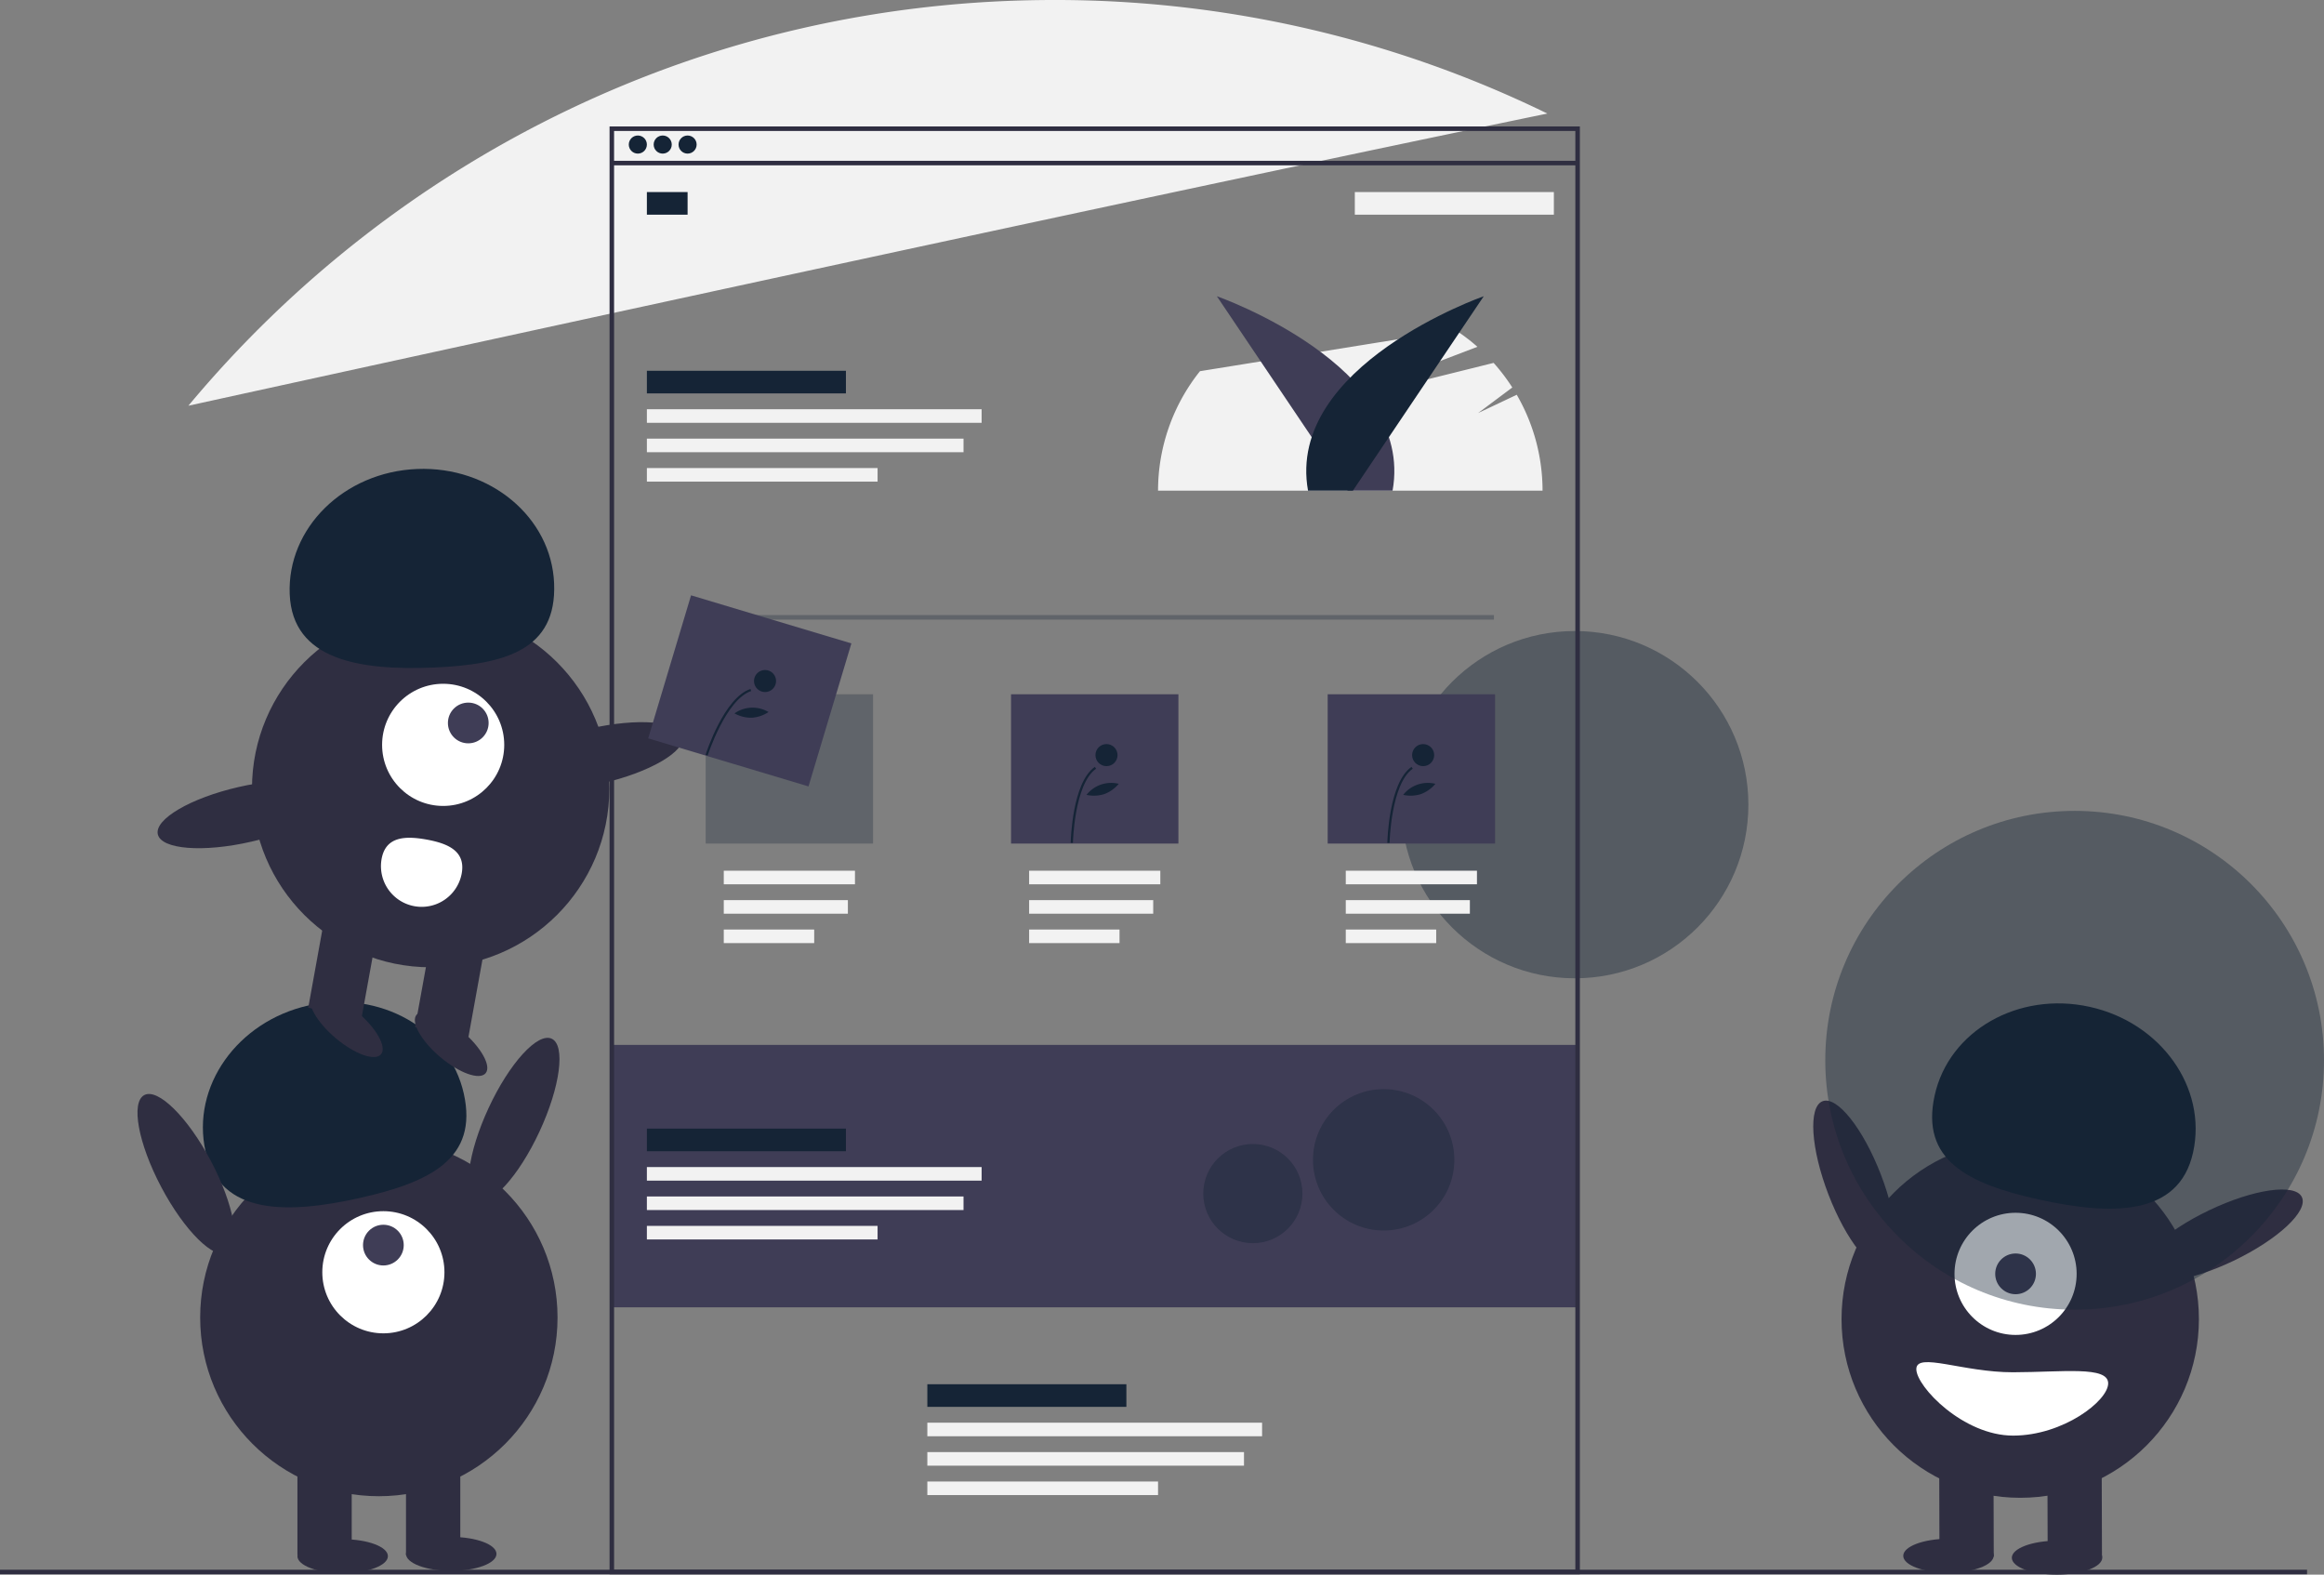 <svg id="ab0c8d57-73b5-4efc-a896-a2305a232bd8" data-name="Layer 1" xmlns="http://www.w3.org/2000/svg" width="1027.496" height="696.059" viewBox="0 0 1027.496 696.059"><rect x="0" y="0" width="1027.496" height="696.059" fill="#808080" stroke="none"/><title>experience design</title><circle cx="696.248" cy="355.702" r="76.752" fill="#152436" opacity="0.4"/><rect x="270" y="461.902" width="428" height="116" fill="#3f3d56"/><path d="M756.839,276.477l-17.09,8.088,15.125-11.31a85.352,85.352,0,0,0-8.258-10.867L672.499,280.81l66.948-25.538a85.339,85.339,0,0,0-9.722-7.41L616.789,266.052a84.639,84.639,0,0,0-18.537,52.82h170A84.594,84.594,0,0,0,756.839,276.477Z" transform="translate(-86.252 -101.971)" fill="#f2f2f2"/><path d="M770.375,152.166A495.972,495.972,0,0,0,552.252,101.971c-153.83,0-291.361,69.753-382.71,179.349C325.968,247.045,598.319,187.714,770.375,152.166Z" transform="translate(-86.252 -101.971)" fill="#f2f2f2"/><rect y="693.902" width="1020" height="2" fill="#2f2e41"/><path d="M682.116,318.873,624.252,232.922s87.631,30.593,77.686,85.951Z" transform="translate(-86.252 -101.971)" fill="#3f3d56"/><path d="M684.388,318.873l57.864-85.951s-87.631,30.593-77.686,85.951Z" transform="translate(-86.252 -101.971)" fill="#152436"/><path d="M784.752,797.873h-429v-640h429Zm-427-2h425v-636h-425Z" transform="translate(-86.252 -101.971)" fill="#2f2e41"/><rect x="271" y="71.083" width="427" height="2" fill="#2f2e41"/><circle cx="282" cy="63.902" r="4" fill="#152436"/><circle cx="293" cy="63.902" r="4" fill="#152436"/><circle cx="304" cy="63.902" r="4" fill="#152436"/><rect x="286" y="84.902" width="18" height="10" fill="#152436"/><rect x="286" y="163.902" width="88" height="10" fill="#152436"/><rect x="685.252" y="186.873" width="88" height="10" transform="translate(1372.252 281.774) rotate(-180)" fill="#f2f2f2"/><rect x="286" y="180.902" width="148" height="6" fill="#f2f2f2"/><rect x="286" y="193.902" width="140" height="6" fill="#f2f2f2"/><rect x="286" y="206.902" width="102" height="6" fill="#f2f2f2"/><rect x="320" y="384.902" width="58" height="6" fill="#f2f2f2"/><rect x="320" y="397.902" width="54.865" height="6" fill="#f2f2f2"/><rect x="320" y="410.902" width="39.973" height="6" fill="#f2f2f2"/><rect x="455" y="384.902" width="58" height="6" fill="#f2f2f2"/><rect x="455" y="397.902" width="54.865" height="6" fill="#f2f2f2"/><rect x="455" y="410.902" width="39.973" height="6" fill="#f2f2f2"/><rect x="595" y="384.902" width="58" height="6" fill="#f2f2f2"/><rect x="595" y="397.902" width="54.865" height="6" fill="#f2f2f2"/><rect x="595" y="410.902" width="39.973" height="6" fill="#f2f2f2"/><rect x="410" y="611.902" width="88" height="10" fill="#152436"/><rect x="410" y="628.902" width="148" height="6" fill="#f2f2f2"/><rect x="410" y="641.902" width="140" height="6" fill="#f2f2f2"/><rect x="410" y="654.902" width="102" height="6" fill="#f2f2f2"/><rect x="312.5" y="271.902" width="348" height="2" fill="#152436" opacity="0.3"/><rect x="312" y="306.902" width="74" height="66" fill="#152436" opacity="0.3"/><rect x="447" y="306.902" width="74" height="66" fill="#3f3d56"/><rect x="587" y="306.902" width="74" height="66" fill="#3f3d56"/><path d="M560.611,474.595l-.976-.019c.021-1.081.631-26.561,10.662-33.604l.561.799C561.231,448.53,560.615,474.335,560.611,474.595Z" transform="translate(-86.252 -101.971)" fill="#152436"/><circle cx="489.206" cy="333.798" r="4.881" fill="#152436"/><path d="M574.471,453.004a15.198,15.198,0,0,1-7.841.339,13.85,13.85,0,0,1,14.24-4.884A15.198,15.198,0,0,1,574.471,453.004Z" transform="translate(-86.252 -101.971)" fill="#152436"/><path d="M700.611,474.595l-.976-.019c.021-1.081.631-26.561,10.662-33.604l.561.799C701.231,448.53,700.615,474.335,700.611,474.595Z" transform="translate(-86.252 -101.971)" fill="#152436"/><circle cx="629.206" cy="333.798" r="4.881" fill="#152436"/><path d="M714.471,453.004a15.198,15.198,0,0,1-7.841.339,13.85,13.85,0,0,1,14.24-4.884A15.198,15.198,0,0,1,714.471,453.004Z" transform="translate(-86.252 -101.971)" fill="#152436"/><rect x="286" y="498.902" width="88" height="10" fill="#152436"/><rect x="286" y="515.902" width="148" height="6" fill="#f2f2f2"/><rect x="286" y="528.902" width="140" height="6" fill="#f2f2f2"/><rect x="286" y="541.902" width="102" height="6" fill="#f2f2f2"/><circle cx="611.752" cy="512.702" r="31.248" fill="#152436" opacity="0.4"/><circle cx="553.92" cy="527.626" r="21.92" fill="#152436" opacity="0.4"/><circle cx="167.5" cy="582.402" r="79" fill="#2f2e41"/><rect x="131.5" y="644.402" width="24" height="43" fill="#2f2e41"/><rect x="179.5" y="644.402" width="24" height="43" fill="#2f2e41"/><ellipse cx="151.5" cy="687.902" rx="20" ry="7.5" fill="#2f2e41"/><ellipse cx="199.5" cy="686.902" rx="20" ry="7.5" fill="#2f2e41"/><circle cx="169.5" cy="562.402" r="27" fill="#fff"/><circle cx="169.5" cy="550.402" r="9" fill="#3f3d56"/><path d="M177.119,610.905c-6.379-28.568,14.012-57.434,45.544-64.475s62.265,10.41,68.644,38.978-14.519,39.104-46.051,46.145S183.498,639.472,177.119,610.905Z" transform="translate(-86.252 -101.971)" fill="#152436"/><ellipse cx="313.528" cy="596.957" rx="39.5" ry="12.4" transform="translate(-446.21 527.758) rotate(-65.077)" fill="#2f2e41"/><ellipse cx="168.528" cy="620.957" rx="12.4" ry="39.5" transform="translate(-357.173 49.014) rotate(-27.893)" fill="#2f2e41"/><ellipse cx="906.255" cy="625.623" rx="12.4" ry="39.5" transform="translate(-250.616 265.819) rotate(-21.078)" fill="#2f2e41"/><circle cx="893.19" cy="583.104" r="79" fill="#2f2e41"/><rect x="991.675" y="747.007" width="24" height="43" transform="matrix(-1, 0.003, -0.003, -1, 1923.247, 1432.229)" fill="#2f2e41"/><rect x="943.676" y="747.141" width="24" height="43" transform="translate(1827.248 1432.632) rotate(179.84)" fill="#2f2e41"/><ellipse cx="995.737" cy="790.529" rx="20" ry="7.5" transform="translate(-88.462 -99.178) rotate(-0.16)" fill="#2f2e41"/><ellipse cx="947.734" cy="789.664" rx="20" ry="7.5" transform="translate(-88.46 -99.313) rotate(-0.16)" fill="#2f2e41"/><circle cx="891.134" cy="563.109" r="27" fill="#fff"/><circle cx="891.134" cy="563.109" r="9" fill="#3f3d56"/><path d="M1055.868,611.392c6.299-28.585-14.173-57.394-45.724-64.347s-62.236,10.584-68.535,39.17,14.628,39.063,46.18,46.015S1049.569,639.978,1055.868,611.392Z" transform="translate(-86.252 -101.971)" fill="#152436"/><ellipse cx="1068.319" cy="648.169" rx="39.5" ry="12.4" transform="translate(-261.302 421.848) rotate(-25.535)" fill="#2f2e41"/><path d="M1018.326,713.466c.022,7.732-19.844,23.056-41.935,23.118s-42.865-21.648-42.887-29.38,20.717,1.442,42.809,1.38S1018.304,705.734,1018.326,713.466Z" transform="translate(-86.252 -101.971)" fill="#fff"/><circle cx="917.248" cy="468.702" r="110.248" fill="#152436" opacity="0.4"/><circle cx="190.405" cy="348.59" r="79" fill="#2f2e41"/><rect x="226.167" y="506.95" width="24" height="43" transform="translate(11.692 -135.944) rotate(10.261)" fill="#2f2e41"/><rect x="273.399" y="515.501" width="24" height="43" transform="translate(13.97 -144.221) rotate(10.261)" fill="#2f2e41"/><ellipse cx="285.687" cy="563.475" rx="7.5" ry="20" transform="translate(-415.189 315.357) rotate(-49.739)" fill="#2f2e41"/><ellipse cx="239.439" cy="555.103" rx="7.5" ry="20" transform="translate(-425.159 277.103) rotate(-49.739)" fill="#2f2e41"/><circle cx="195.936" cy="329.266" r="27" fill="#fff"/><circle cx="207.032" cy="319.588" r="9" fill="#3f3d56"/><path d="M214.337,364.617c-1.188-29.247,24.019-54.019,56.301-55.331s59.415,21.335,60.603,50.582-21.252,35.892-53.534,37.203S215.525,393.864,214.337,364.617Z" transform="translate(-86.252 -101.971)" fill="#152436"/><ellipse cx="349.603" cy="436.168" rx="39.5" ry="12.4" transform="translate(-174.864 -12.836) rotate(-12.91)" fill="#2f2e41"/><ellipse cx="194.528" cy="461.957" rx="39.5" ry="12.4" transform="translate(-184.546 -46.831) rotate(-12.91)" fill="#2f2e41"/><path d="M254.96,481.694a18,18,0,0,0,35.424,6.413c1.771-9.782-5.792-13.244-15.575-15.014S256.73,471.912,254.96,481.694Z" transform="translate(-86.252 -101.971)" fill="#fff"/><rect x="380.752" y="374.373" width="74" height="66" transform="translate(48.33 -204.779) rotate(16.689)" fill="#3f3d56"/><path d="M399.12,435.948l-.93-.299c.331-1.03,8.232-25.261,19.863-29.127l.308.926C407.199,411.159,399.199,435.701,399.12,435.948Z" transform="translate(-86.252 -101.971)" fill="#152436"/><circle cx="338.24" cy="301.05" r="4.881" fill="#152436"/><path d="M418.597,419.247a15.198,15.198,0,0,1-7.608-1.928,13.85,13.85,0,0,1,15.043-.589A15.198,15.198,0,0,1,418.597,419.247Z" transform="translate(-86.252 -101.971)" fill="#152436"/></svg>